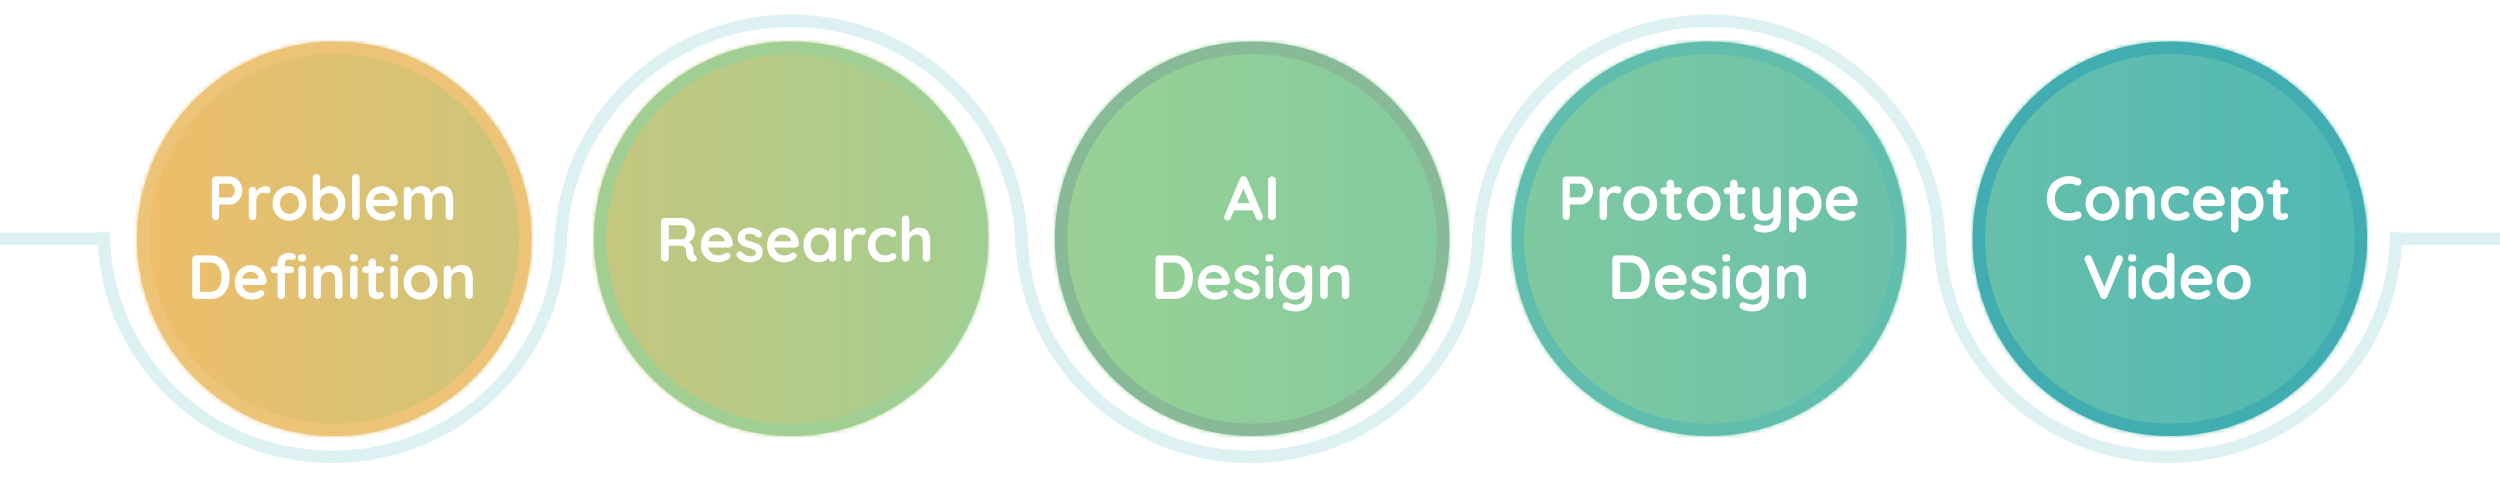 <svg width="602" height="115" viewBox="0 0 602 115" fill="none" xmlns="http://www.w3.org/2000/svg">
<mask id="mask0" mask-type="alpha" maskUnits="userSpaceOnUse" x="33" y="10" width="537" height="95">
<circle cx="80.5" cy="57.5" r="47.5" fill="white"/>
<circle cx="301.5" cy="57.5" r="47.5" fill="white"/>
<circle cx="190.5" cy="57.5" r="47.5" fill="white"/>
<circle cx="411.5" cy="57.5" r="47.5" fill="white"/>
<circle cx="522.5" cy="57.5" r="47.5" fill="white"/>
</mask>
<g mask="url(#mask0)">
<rect x="-8" y="-21" width="620" height="156" fill="url(#paint0_linear)"/>
</g>
<g filter="url(#filter0_d)">
<path d="M135 59C135 88.823 110.376 113 80 113C49.624 113 25 88.823 25 59" stroke="#DDF1F2" stroke-width="3"/>
</g>
<g filter="url(#filter1_d)">
<path d="M246 57C246 26.624 221.152 2 190.5 2C159.848 2 135 26.624 135 57" stroke="#DDF1F2" stroke-width="3"/>
</g>
<g filter="url(#filter2_d)">
<path d="M356 59C356 88.823 331.376 113 301 113C270.624 113 246 88.823 246 59" stroke="#DDF1F2" stroke-width="3"/>
</g>
<g filter="url(#filter3_d)">
<path d="M577 59C577 88.823 552.376 113 522 113C491.624 113 467 88.823 467 59" stroke="#DDF1F2" stroke-width="3"/>
</g>
<g filter="url(#filter4_d)">
<path d="M467 57C467 26.624 442.152 2 411.5 2C380.848 2 356 26.624 356 57" stroke="#DDF1F2" stroke-width="3"/>
</g>
<circle cx="80.5" cy="57.5" r="46" stroke="#ECC377" stroke-width="3"/>
<path d="M55.365 42.5C55.875 42.5 56.36 42.655 56.82 42.965C57.28 43.265 57.65 43.675 57.93 44.195C58.21 44.705 58.35 45.265 58.35 45.875C58.35 46.475 58.21 47.035 57.93 47.555C57.65 48.075 57.28 48.49 56.82 48.8C56.36 49.1 55.875 49.25 55.365 49.25H52.755V52.085C52.755 52.355 52.675 52.575 52.515 52.745C52.355 52.915 52.145 53 51.885 53C51.635 53 51.43 52.915 51.27 52.745C51.11 52.565 51.03 52.345 51.03 52.085V43.415C51.03 43.155 51.115 42.94 51.285 42.77C51.465 42.59 51.685 42.5 51.945 42.5H55.365ZM55.365 47.54C55.555 47.54 55.74 47.46 55.92 47.3C56.11 47.14 56.26 46.935 56.37 46.685C56.49 46.425 56.55 46.155 56.55 45.875C56.55 45.595 56.49 45.33 56.37 45.08C56.26 44.82 56.11 44.615 55.92 44.465C55.74 44.305 55.555 44.225 55.365 44.225H52.755V47.54H55.365ZM64.088 44.825C64.388 44.825 64.638 44.91 64.838 45.08C65.048 45.25 65.153 45.45 65.153 45.68C65.153 45.99 65.073 46.225 64.913 46.385C64.753 46.535 64.563 46.61 64.343 46.61C64.193 46.61 64.023 46.575 63.833 46.505C63.803 46.495 63.733 46.475 63.623 46.445C63.523 46.415 63.413 46.4 63.293 46.4C63.033 46.4 62.783 46.48 62.543 46.64C62.303 46.8 62.103 47.045 61.943 47.375C61.793 47.695 61.718 48.08 61.718 48.53V52.085C61.718 52.345 61.633 52.565 61.463 52.745C61.293 52.915 61.078 53 60.818 53C60.558 53 60.343 52.915 60.173 52.745C60.003 52.565 59.918 52.345 59.918 52.085V45.89C59.918 45.63 60.003 45.415 60.173 45.245C60.343 45.065 60.558 44.975 60.818 44.975C61.078 44.975 61.293 45.065 61.463 45.245C61.633 45.415 61.718 45.63 61.718 45.89V46.085C61.948 45.675 62.278 45.365 62.708 45.155C63.138 44.935 63.598 44.825 64.088 44.825ZM73.795 48.995C73.795 49.795 73.615 50.515 73.255 51.155C72.895 51.785 72.4 52.275 71.77 52.625C71.15 52.975 70.465 53.15 69.715 53.15C68.955 53.15 68.265 52.975 67.645 52.625C67.025 52.275 66.535 51.785 66.175 51.155C65.815 50.515 65.635 49.795 65.635 48.995C65.635 48.195 65.815 47.48 66.175 46.85C66.535 46.21 67.025 45.715 67.645 45.365C68.265 45.005 68.955 44.825 69.715 44.825C70.465 44.825 71.15 45.005 71.77 45.365C72.4 45.715 72.895 46.21 73.255 46.85C73.615 47.48 73.795 48.195 73.795 48.995ZM71.995 48.995C71.995 48.505 71.89 48.07 71.68 47.69C71.48 47.3 71.205 47 70.855 46.79C70.515 46.58 70.135 46.475 69.715 46.475C69.295 46.475 68.91 46.58 68.56 46.79C68.22 47 67.945 47.3 67.735 47.69C67.535 48.07 67.435 48.505 67.435 48.995C67.435 49.485 67.535 49.92 67.735 50.3C67.945 50.68 68.22 50.975 68.56 51.185C68.91 51.395 69.295 51.5 69.715 51.5C70.135 51.5 70.515 51.395 70.855 51.185C71.205 50.975 71.48 50.68 71.68 50.3C71.89 49.92 71.995 49.485 71.995 48.995ZM79.454 44.825C80.144 44.825 80.769 45.005 81.329 45.365C81.889 45.715 82.329 46.205 82.649 46.835C82.979 47.465 83.144 48.18 83.144 48.98C83.144 49.78 82.984 50.5 82.664 51.14C82.344 51.77 81.904 52.265 81.344 52.625C80.794 52.975 80.184 53.15 79.514 53.15C79.034 53.15 78.579 53.055 78.149 52.865C77.729 52.665 77.379 52.425 77.099 52.145V52.235C77.099 52.495 77.014 52.715 76.844 52.895C76.674 53.065 76.459 53.15 76.199 53.15C75.939 53.15 75.724 53.065 75.554 52.895C75.384 52.725 75.299 52.505 75.299 52.235V42.815C75.299 42.555 75.384 42.34 75.554 42.17C75.724 41.99 75.939 41.9 76.199 41.9C76.459 41.9 76.674 41.99 76.844 42.17C77.014 42.34 77.099 42.555 77.099 42.815V45.95C77.339 45.65 77.674 45.39 78.104 45.17C78.534 44.94 78.984 44.825 79.454 44.825ZM79.229 51.5C79.869 51.5 80.394 51.26 80.804 50.78C81.214 50.3 81.419 49.7 81.419 48.98C81.419 48.26 81.214 47.665 80.804 47.195C80.404 46.715 79.879 46.475 79.229 46.475C78.579 46.475 78.049 46.715 77.639 47.195C77.229 47.665 77.024 48.26 77.024 48.98C77.024 49.7 77.229 50.3 77.639 50.78C78.049 51.26 78.579 51.5 79.229 51.5ZM86.594 52.085C86.594 52.345 86.504 52.565 86.324 52.745C86.154 52.915 85.939 53 85.679 53C85.429 53 85.219 52.915 85.049 52.745C84.879 52.565 84.794 52.345 84.794 52.085V42.815C84.794 42.555 84.879 42.34 85.049 42.17C85.229 41.99 85.449 41.9 85.709 41.9C85.959 41.9 86.169 41.99 86.339 42.17C86.509 42.34 86.594 42.555 86.594 42.815V52.085ZM95.741 48.8C95.731 49.04 95.636 49.235 95.456 49.385C95.276 49.535 95.066 49.61 94.826 49.61H89.876C89.996 50.2 90.271 50.665 90.701 51.005C91.131 51.335 91.616 51.5 92.156 51.5C92.566 51.5 92.886 51.465 93.116 51.395C93.346 51.315 93.526 51.235 93.656 51.155C93.796 51.065 93.891 51.005 93.941 50.975C94.121 50.885 94.291 50.84 94.451 50.84C94.661 50.84 94.841 50.915 94.991 51.065C95.141 51.215 95.216 51.39 95.216 51.59C95.216 51.86 95.076 52.105 94.796 52.325C94.516 52.555 94.141 52.75 93.671 52.91C93.201 53.07 92.726 53.15 92.246 53.15C91.406 53.15 90.671 52.975 90.041 52.625C89.421 52.275 88.941 51.795 88.601 51.185C88.261 50.565 88.091 49.87 88.091 49.1C88.091 48.24 88.271 47.485 88.631 46.835C88.991 46.185 89.466 45.69 90.056 45.35C90.646 45 91.276 44.825 91.946 44.825C92.606 44.825 93.226 45.005 93.806 45.365C94.396 45.725 94.866 46.21 95.216 46.82C95.566 47.43 95.741 48.09 95.741 48.8ZM91.946 46.475C90.786 46.475 90.101 47.02 89.891 48.11H93.821V48.005C93.781 47.585 93.576 47.225 93.206 46.925C92.836 46.625 92.416 46.475 91.946 46.475ZM106.497 44.825C107.487 44.825 108.172 45.13 108.552 45.74C108.932 46.34 109.122 47.175 109.122 48.245V52.085C109.122 52.345 109.037 52.565 108.867 52.745C108.697 52.915 108.482 53 108.222 53C107.962 53 107.747 52.915 107.577 52.745C107.407 52.565 107.322 52.345 107.322 52.085V48.245C107.322 47.695 107.212 47.265 106.992 46.955C106.782 46.635 106.407 46.475 105.867 46.475C105.307 46.475 104.867 46.645 104.547 46.985C104.237 47.315 104.082 47.735 104.082 48.245V52.085C104.082 52.345 103.997 52.565 103.827 52.745C103.657 52.915 103.442 53 103.182 53C102.922 53 102.707 52.915 102.537 52.745C102.367 52.565 102.282 52.345 102.282 52.085V48.245C102.282 47.695 102.172 47.265 101.952 46.955C101.742 46.635 101.367 46.475 100.827 46.475C100.267 46.475 99.827 46.645 99.507 46.985C99.197 47.315 99.042 47.735 99.042 48.245V52.085C99.042 52.345 98.957 52.565 98.787 52.745C98.617 52.915 98.402 53 98.142 53C97.882 53 97.667 52.915 97.497 52.745C97.327 52.565 97.242 52.345 97.242 52.085V45.89C97.242 45.63 97.327 45.415 97.497 45.245C97.667 45.065 97.882 44.975 98.142 44.975C98.402 44.975 98.617 45.065 98.787 45.245C98.957 45.415 99.042 45.63 99.042 45.89V46.13C99.312 45.77 99.652 45.465 100.062 45.215C100.482 44.955 100.947 44.825 101.457 44.825C102.717 44.825 103.522 45.375 103.872 46.475C104.102 46.055 104.447 45.675 104.907 45.335C105.377 44.995 105.907 44.825 106.497 44.825ZM50.798 61.5C51.738 61.5 52.543 61.735 53.213 62.205C53.893 62.665 54.408 63.295 54.758 64.095C55.118 64.885 55.298 65.77 55.298 66.75C55.298 67.73 55.118 68.62 54.758 69.42C54.408 70.21 53.893 70.84 53.213 71.31C52.543 71.77 51.738 72 50.798 72H47.213C46.953 72 46.733 71.915 46.553 71.745C46.383 71.565 46.298 71.345 46.298 71.085V62.415C46.298 62.155 46.383 61.94 46.553 61.77C46.733 61.59 46.953 61.5 47.213 61.5H50.798ZM50.648 70.275C51.548 70.275 52.223 69.945 52.673 69.285C53.123 68.615 53.348 67.77 53.348 66.75C53.348 65.73 53.118 64.89 52.658 64.23C52.208 63.56 51.538 63.225 50.648 63.225H48.173V70.275H50.648ZM64.188 67.8C64.178 68.04 64.083 68.235 63.903 68.385C63.723 68.535 63.513 68.61 63.273 68.61H58.323C58.443 69.2 58.718 69.665 59.148 70.005C59.578 70.335 60.063 70.5 60.603 70.5C61.013 70.5 61.333 70.465 61.563 70.395C61.793 70.315 61.973 70.235 62.103 70.155C62.243 70.065 62.338 70.005 62.388 69.975C62.568 69.885 62.738 69.84 62.898 69.84C63.108 69.84 63.288 69.915 63.438 70.065C63.588 70.215 63.663 70.39 63.663 70.59C63.663 70.86 63.523 71.105 63.243 71.325C62.963 71.555 62.588 71.75 62.118 71.91C61.648 72.07 61.173 72.15 60.693 72.15C59.853 72.15 59.118 71.975 58.488 71.625C57.868 71.275 57.388 70.795 57.048 70.185C56.708 69.565 56.538 68.87 56.538 68.1C56.538 67.24 56.718 66.485 57.078 65.835C57.438 65.185 57.913 64.69 58.503 64.35C59.093 64 59.723 63.825 60.393 63.825C61.053 63.825 61.673 64.005 62.253 64.365C62.843 64.725 63.313 65.21 63.663 65.82C64.013 66.43 64.188 67.09 64.188 67.8ZM60.393 65.475C59.233 65.475 58.548 66.02 58.338 67.11H62.268V67.005C62.228 66.585 62.023 66.225 61.653 65.925C61.283 65.625 60.863 65.475 60.393 65.475ZM69.544 62.49C69.204 62.49 68.964 62.59 68.824 62.79C68.684 62.98 68.614 63.19 68.614 63.42V64.125H69.979C70.219 64.125 70.419 64.205 70.579 64.365C70.739 64.515 70.819 64.71 70.819 64.95C70.819 65.19 70.739 65.39 70.579 65.55C70.419 65.7 70.219 65.775 69.979 65.775H68.614V71.085C68.614 71.345 68.529 71.565 68.359 71.745C68.189 71.915 67.974 72 67.714 72C67.454 72 67.239 71.915 67.069 71.745C66.899 71.565 66.814 71.345 66.814 71.085V65.775H66.004C65.764 65.775 65.564 65.7 65.404 65.55C65.244 65.39 65.164 65.19 65.164 64.95C65.164 64.71 65.244 64.515 65.404 64.365C65.564 64.205 65.764 64.125 66.004 64.125H66.814V63.435C66.814 62.685 67.069 62.075 67.579 61.605C68.099 61.135 68.844 60.9 69.814 60.9C70.184 60.9 70.504 60.975 70.774 61.125C71.054 61.275 71.194 61.505 71.194 61.815C71.194 62.055 71.124 62.25 70.984 62.4C70.844 62.55 70.674 62.625 70.474 62.625C70.424 62.625 70.369 62.62 70.309 62.61C70.259 62.6 70.204 62.59 70.144 62.58C69.904 62.52 69.704 62.49 69.544 62.49ZM73.639 71.085C73.639 71.345 73.554 71.565 73.384 71.745C73.214 71.915 72.999 72 72.739 72C72.479 72 72.264 71.915 72.094 71.745C71.924 71.565 71.839 71.345 71.839 71.085V64.89C71.839 64.63 71.924 64.415 72.094 64.245C72.264 64.065 72.479 63.975 72.739 63.975C72.999 63.975 73.214 64.065 73.384 64.245C73.554 64.415 73.639 64.63 73.639 64.89V71.085ZM72.724 63C72.384 63 72.144 62.945 72.004 62.835C71.864 62.725 71.794 62.53 71.794 62.25V61.965C71.794 61.685 71.869 61.49 72.019 61.38C72.169 61.27 72.409 61.215 72.739 61.215C73.089 61.215 73.334 61.27 73.474 61.38C73.614 61.49 73.684 61.685 73.684 61.965V62.25C73.684 62.54 73.609 62.74 73.459 62.85C73.319 62.95 73.074 63 72.724 63ZM79.779 63.825C80.799 63.825 81.504 64.13 81.894 64.74C82.284 65.34 82.479 66.175 82.479 67.245V71.085C82.479 71.345 82.394 71.565 82.224 71.745C82.054 71.915 81.839 72 81.579 72C81.319 72 81.104 71.915 80.934 71.745C80.764 71.565 80.679 71.345 80.679 71.085V67.245C80.679 66.695 80.564 66.265 80.334 65.955C80.104 65.635 79.709 65.475 79.149 65.475C78.569 65.475 78.114 65.645 77.784 65.985C77.454 66.315 77.289 66.735 77.289 67.245V71.085C77.289 71.345 77.204 71.565 77.034 71.745C76.864 71.915 76.649 72 76.389 72C76.129 72 75.914 71.915 75.744 71.745C75.574 71.565 75.489 71.345 75.489 71.085V64.89C75.489 64.63 75.574 64.415 75.744 64.245C75.914 64.065 76.129 63.975 76.389 63.975C76.649 63.975 76.864 64.065 77.034 64.245C77.204 64.415 77.289 64.63 77.289 64.89V65.145C77.559 64.785 77.909 64.475 78.339 64.215C78.779 63.955 79.259 63.825 79.779 63.825ZM86.12 71.085C86.12 71.345 86.035 71.565 85.865 71.745C85.695 71.915 85.48 72 85.22 72C84.96 72 84.745 71.915 84.575 71.745C84.405 71.565 84.32 71.345 84.32 71.085V64.89C84.32 64.63 84.405 64.415 84.575 64.245C84.745 64.065 84.96 63.975 85.22 63.975C85.48 63.975 85.695 64.065 85.865 64.245C86.035 64.415 86.12 64.63 86.12 64.89V71.085ZM85.205 63C84.865 63 84.625 62.945 84.485 62.835C84.345 62.725 84.275 62.53 84.275 62.25V61.965C84.275 61.685 84.35 61.49 84.5 61.38C84.65 61.27 84.89 61.215 85.22 61.215C85.57 61.215 85.815 61.27 85.955 61.38C86.095 61.49 86.165 61.685 86.165 61.965V62.25C86.165 62.54 86.09 62.74 85.94 62.85C85.8 62.95 85.555 63 85.205 63ZM91.84 70.305C91.98 70.305 92.105 70.375 92.215 70.515C92.335 70.645 92.395 70.82 92.395 71.04C92.395 71.31 92.245 71.54 91.945 71.73C91.655 71.91 91.325 72 90.955 72C90.335 72 89.81 71.87 89.38 71.61C88.96 71.34 88.75 70.775 88.75 69.915V65.775H88.06C87.82 65.775 87.62 65.695 87.46 65.535C87.3 65.375 87.22 65.175 87.22 64.935C87.22 64.705 87.3 64.515 87.46 64.365C87.62 64.205 87.82 64.125 88.06 64.125H88.75V63.165C88.75 62.905 88.835 62.69 89.005 62.52C89.185 62.34 89.405 62.25 89.665 62.25C89.915 62.25 90.125 62.34 90.295 62.52C90.465 62.69 90.55 62.905 90.55 63.165V64.125H91.615C91.855 64.125 92.055 64.205 92.215 64.365C92.375 64.525 92.455 64.725 92.455 64.965C92.455 65.195 92.375 65.39 92.215 65.55C92.055 65.7 91.855 65.775 91.615 65.775H90.55V69.84C90.55 70.05 90.605 70.205 90.715 70.305C90.825 70.395 90.975 70.44 91.165 70.44C91.245 70.44 91.355 70.42 91.495 70.38C91.615 70.33 91.73 70.305 91.84 70.305ZM95.802 71.085C95.802 71.345 95.717 71.565 95.547 71.745C95.377 71.915 95.162 72 94.902 72C94.642 72 94.427 71.915 94.257 71.745C94.087 71.565 94.002 71.345 94.002 71.085V64.89C94.002 64.63 94.087 64.415 94.257 64.245C94.427 64.065 94.642 63.975 94.902 63.975C95.162 63.975 95.377 64.065 95.547 64.245C95.717 64.415 95.802 64.63 95.802 64.89V71.085ZM94.887 63C94.547 63 94.307 62.945 94.167 62.835C94.027 62.725 93.957 62.53 93.957 62.25V61.965C93.957 61.685 94.032 61.49 94.182 61.38C94.332 61.27 94.572 61.215 94.902 61.215C95.252 61.215 95.497 61.27 95.637 61.38C95.777 61.49 95.847 61.685 95.847 61.965V62.25C95.847 62.54 95.772 62.74 95.622 62.85C95.482 62.95 95.237 63 94.887 63ZM105.362 67.995C105.362 68.795 105.182 69.515 104.822 70.155C104.462 70.785 103.967 71.275 103.337 71.625C102.717 71.975 102.032 72.15 101.282 72.15C100.522 72.15 99.832 71.975 99.212 71.625C98.592 71.275 98.102 70.785 97.742 70.155C97.382 69.515 97.202 68.795 97.202 67.995C97.202 67.195 97.382 66.48 97.742 65.85C98.102 65.21 98.592 64.715 99.212 64.365C99.832 64.005 100.522 63.825 101.282 63.825C102.032 63.825 102.717 64.005 103.337 64.365C103.967 64.715 104.462 65.21 104.822 65.85C105.182 66.48 105.362 67.195 105.362 67.995ZM103.562 67.995C103.562 67.505 103.457 67.07 103.247 66.69C103.047 66.3 102.772 66 102.422 65.79C102.082 65.58 101.702 65.475 101.282 65.475C100.862 65.475 100.477 65.58 100.127 65.79C99.787 66 99.512 66.3 99.302 66.69C99.102 67.07 99.002 67.505 99.002 67.995C99.002 68.485 99.102 68.92 99.302 69.3C99.512 69.68 99.787 69.975 100.127 70.185C100.477 70.395 100.862 70.5 101.282 70.5C101.702 70.5 102.082 70.395 102.422 70.185C102.772 69.975 103.047 69.68 103.247 69.3C103.457 68.92 103.562 68.485 103.562 67.995ZM111.156 63.825C112.176 63.825 112.881 64.13 113.271 64.74C113.661 65.34 113.856 66.175 113.856 67.245V71.085C113.856 71.345 113.771 71.565 113.601 71.745C113.431 71.915 113.216 72 112.956 72C112.696 72 112.481 71.915 112.311 71.745C112.141 71.565 112.056 71.345 112.056 71.085V67.245C112.056 66.695 111.941 66.265 111.711 65.955C111.481 65.635 111.086 65.475 110.526 65.475C109.946 65.475 109.491 65.645 109.161 65.985C108.831 66.315 108.666 66.735 108.666 67.245V71.085C108.666 71.345 108.581 71.565 108.411 71.745C108.241 71.915 108.026 72 107.766 72C107.506 72 107.291 71.915 107.121 71.745C106.951 71.565 106.866 71.345 106.866 71.085V64.89C106.866 64.63 106.951 64.415 107.121 64.245C107.291 64.065 107.506 63.975 107.766 63.975C108.026 63.975 108.241 64.065 108.411 64.245C108.581 64.415 108.666 64.63 108.666 64.89V65.145C108.936 64.785 109.286 64.475 109.716 64.215C110.156 63.955 110.636 63.825 111.156 63.825Z" fill="white"/>
<circle cx="301.5" cy="57.5" r="46" stroke="#89BA97" stroke-width="3"/>
<path d="M304.005 51.83C304.055 51.96 304.08 52.08 304.08 52.19C304.08 52.45 303.995 52.665 303.825 52.835C303.655 52.995 303.46 53.075 303.24 53.075C303.06 53.075 302.895 53.02 302.745 52.91C302.605 52.8 302.495 52.65 302.415 52.46L301.635 50.645H297.165L296.385 52.475C296.315 52.665 296.205 52.815 296.055 52.925C295.915 53.025 295.76 53.075 295.59 53.075C295.33 53.075 295.13 53.005 294.99 52.865C294.86 52.725 294.795 52.535 294.795 52.295C294.795 52.205 294.81 52.11 294.84 52.01L298.575 43.04C298.655 42.84 298.775 42.685 298.935 42.575C299.095 42.465 299.275 42.42 299.475 42.44C299.655 42.44 299.82 42.495 299.97 42.605C300.13 42.705 300.245 42.85 300.315 43.04L304.005 51.83ZM300.9 48.92L299.385 45.41L297.9 48.92H300.9ZM307.225 52.085C307.225 52.345 307.13 52.565 306.94 52.745C306.75 52.915 306.53 53 306.28 53C306.01 53 305.785 52.915 305.605 52.745C305.435 52.565 305.35 52.345 305.35 52.085V43.415C305.35 43.155 305.44 42.94 305.62 42.77C305.8 42.59 306.03 42.5 306.31 42.5C306.56 42.5 306.775 42.59 306.955 42.77C307.135 42.94 307.225 43.155 307.225 43.415V52.085ZM282.75 61.5C283.69 61.5 284.495 61.735 285.165 62.205C285.845 62.665 286.36 63.295 286.71 64.095C287.07 64.885 287.25 65.77 287.25 66.75C287.25 67.73 287.07 68.62 286.71 69.42C286.36 70.21 285.845 70.84 285.165 71.31C284.495 71.77 283.69 72 282.75 72H279.165C278.905 72 278.685 71.915 278.505 71.745C278.335 71.565 278.25 71.345 278.25 71.085V62.415C278.25 62.155 278.335 61.94 278.505 61.77C278.685 61.59 278.905 61.5 279.165 61.5H282.75ZM282.6 70.275C283.5 70.275 284.175 69.945 284.625 69.285C285.075 68.615 285.3 67.77 285.3 66.75C285.3 65.73 285.07 64.89 284.61 64.23C284.16 63.56 283.49 63.225 282.6 63.225H280.125V70.275H282.6ZM296.14 67.8C296.13 68.04 296.035 68.235 295.855 68.385C295.675 68.535 295.465 68.61 295.225 68.61H290.275C290.395 69.2 290.67 69.665 291.1 70.005C291.53 70.335 292.015 70.5 292.555 70.5C292.965 70.5 293.285 70.465 293.515 70.395C293.745 70.315 293.925 70.235 294.055 70.155C294.195 70.065 294.29 70.005 294.34 69.975C294.52 69.885 294.69 69.84 294.85 69.84C295.06 69.84 295.24 69.915 295.39 70.065C295.54 70.215 295.615 70.39 295.615 70.59C295.615 70.86 295.475 71.105 295.195 71.325C294.915 71.555 294.54 71.75 294.07 71.91C293.6 72.07 293.125 72.15 292.645 72.15C291.805 72.15 291.07 71.975 290.44 71.625C289.82 71.275 289.34 70.795 289 70.185C288.66 69.565 288.49 68.87 288.49 68.1C288.49 67.24 288.67 66.485 289.03 65.835C289.39 65.185 289.865 64.69 290.455 64.35C291.045 64 291.675 63.825 292.345 63.825C293.005 63.825 293.625 64.005 294.205 64.365C294.795 64.725 295.265 65.21 295.615 65.82C295.965 66.43 296.14 67.09 296.14 67.8ZM292.345 65.475C291.185 65.475 290.5 66.02 290.29 67.11H294.22V67.005C294.18 66.585 293.975 66.225 293.605 65.925C293.235 65.625 292.815 65.475 292.345 65.475ZM297.176 70.755C297.086 70.635 297.041 70.485 297.041 70.305C297.041 70.045 297.171 69.825 297.431 69.645C297.571 69.555 297.716 69.51 297.866 69.51C298.076 69.51 298.276 69.605 298.466 69.795C298.766 70.105 299.076 70.335 299.396 70.485C299.726 70.635 300.121 70.71 300.581 70.71C301.361 70.68 301.751 70.385 301.751 69.825C301.751 69.535 301.616 69.315 301.346 69.165C301.086 69.015 300.676 68.865 300.116 68.715C299.536 68.555 299.061 68.395 298.691 68.235C298.331 68.075 298.016 67.835 297.746 67.515C297.486 67.185 297.356 66.745 297.356 66.195C297.356 65.715 297.491 65.3 297.761 64.95C298.041 64.59 298.401 64.315 298.841 64.125C299.291 63.925 299.766 63.825 300.266 63.825C300.776 63.825 301.286 63.92 301.796 64.11C302.306 64.3 302.706 64.58 302.996 64.95C303.126 65.11 303.191 65.29 303.191 65.49C303.191 65.72 303.096 65.91 302.906 66.06C302.766 66.17 302.606 66.225 302.426 66.225C302.206 66.225 302.026 66.155 301.886 66.015C301.706 65.795 301.471 65.62 301.181 65.49C300.901 65.36 300.581 65.295 300.221 65.295C299.461 65.295 299.081 65.57 299.081 66.12C299.081 66.34 299.151 66.52 299.291 66.66C299.431 66.79 299.606 66.895 299.816 66.975C300.036 67.045 300.341 67.135 300.731 67.245C301.271 67.395 301.721 67.55 302.081 67.71C302.441 67.87 302.746 68.115 302.996 68.445C303.246 68.775 303.371 69.21 303.371 69.75C303.371 70.24 303.226 70.67 302.936 71.04C302.646 71.4 302.271 71.675 301.811 71.865C301.361 72.055 300.896 72.15 300.416 72.15C299.756 72.15 299.141 72.04 298.571 71.82C298.001 71.6 297.536 71.245 297.176 70.755ZM306.572 71.085C306.572 71.345 306.487 71.565 306.317 71.745C306.147 71.915 305.932 72 305.672 72C305.412 72 305.197 71.915 305.027 71.745C304.857 71.565 304.772 71.345 304.772 71.085V64.89C304.772 64.63 304.857 64.415 305.027 64.245C305.197 64.065 305.412 63.975 305.672 63.975C305.932 63.975 306.147 64.065 306.317 64.245C306.487 64.415 306.572 64.63 306.572 64.89V71.085ZM305.657 63C305.317 63 305.077 62.945 304.937 62.835C304.797 62.725 304.727 62.53 304.727 62.25V61.965C304.727 61.685 304.802 61.49 304.952 61.38C305.102 61.27 305.342 61.215 305.672 61.215C306.022 61.215 306.267 61.27 306.407 61.38C306.547 61.49 306.617 61.685 306.617 61.965V62.25C306.617 62.54 306.542 62.74 306.392 62.85C306.252 62.95 306.007 63 305.657 63ZM315.067 63.825C315.327 63.825 315.542 63.91 315.712 64.08C315.882 64.25 315.967 64.47 315.967 64.74V71.415C315.967 72.635 315.587 73.535 314.827 74.115C314.077 74.705 313.122 75 311.962 75C311.662 75 311.247 74.95 310.717 74.85C310.197 74.75 309.827 74.65 309.607 74.55C309.117 74.34 308.872 74.05 308.872 73.68C308.872 73.61 308.887 73.53 308.917 73.44C308.977 73.22 309.077 73.05 309.217 72.93C309.367 72.82 309.527 72.765 309.697 72.765C309.797 72.765 309.892 72.78 309.982 72.81C310.022 72.82 310.267 72.91 310.717 73.08C311.177 73.26 311.592 73.35 311.962 73.35C312.702 73.35 313.252 73.2 313.612 72.9C313.982 72.61 314.167 72.195 314.167 71.655V70.935C313.947 71.245 313.612 71.525 313.162 71.775C312.722 72.025 312.247 72.15 311.737 72.15C311.037 72.15 310.397 71.975 309.817 71.625C309.247 71.265 308.797 70.77 308.467 70.14C308.137 69.51 307.972 68.795 307.972 67.995C307.972 67.195 308.132 66.48 308.452 65.85C308.782 65.21 309.227 64.715 309.787 64.365C310.357 64.005 310.987 63.825 311.677 63.825C312.187 63.825 312.662 63.93 313.102 64.14C313.542 64.35 313.897 64.605 314.167 64.905V64.74C314.167 64.48 314.252 64.265 314.422 64.095C314.592 63.915 314.807 63.825 315.067 63.825ZM311.962 70.5C312.632 70.5 313.177 70.265 313.597 69.795C314.027 69.315 314.242 68.715 314.242 67.995C314.242 67.275 314.027 66.675 313.597 66.195C313.177 65.715 312.632 65.475 311.962 65.475C311.292 65.475 310.747 65.715 310.327 66.195C309.907 66.675 309.697 67.275 309.697 67.995C309.697 68.715 309.907 69.315 310.327 69.795C310.747 70.265 311.292 70.5 311.962 70.5ZM322.204 63.825C323.224 63.825 323.929 64.13 324.319 64.74C324.709 65.34 324.904 66.175 324.904 67.245V71.085C324.904 71.345 324.819 71.565 324.649 71.745C324.479 71.915 324.264 72 324.004 72C323.744 72 323.529 71.915 323.359 71.745C323.189 71.565 323.104 71.345 323.104 71.085V67.245C323.104 66.695 322.989 66.265 322.759 65.955C322.529 65.635 322.134 65.475 321.574 65.475C320.994 65.475 320.539 65.645 320.209 65.985C319.879 66.315 319.714 66.735 319.714 67.245V71.085C319.714 71.345 319.629 71.565 319.459 71.745C319.289 71.915 319.074 72 318.814 72C318.554 72 318.339 71.915 318.169 71.745C317.999 71.565 317.914 71.345 317.914 71.085V64.89C317.914 64.63 317.999 64.415 318.169 64.245C318.339 64.065 318.554 63.975 318.814 63.975C319.074 63.975 319.289 64.065 319.459 64.245C319.629 64.415 319.714 64.63 319.714 64.89V65.145C319.984 64.785 320.334 64.475 320.764 64.215C321.204 63.955 321.684 63.825 322.204 63.825Z" fill="white"/>
<circle cx="190.5" cy="57.5" r="46" stroke="#A1CF93" stroke-width="3"/>
<path d="M167.388 61.53C167.518 61.61 167.618 61.715 167.688 61.845C167.768 61.975 167.808 62.11 167.808 62.25C167.808 62.43 167.748 62.595 167.628 62.745C167.478 62.925 167.248 63.015 166.938 63.015C166.698 63.015 166.478 62.96 166.278 62.85C165.558 62.44 165.198 61.605 165.198 60.345C165.198 59.985 165.078 59.7 164.838 59.49C164.608 59.28 164.273 59.175 163.833 59.175H161.028V62.085C161.028 62.355 160.953 62.575 160.803 62.745C160.663 62.915 160.473 63 160.233 63C159.943 63 159.688 62.915 159.468 62.745C159.258 62.565 159.153 62.345 159.153 62.085V53.415C159.153 53.155 159.238 52.94 159.408 52.77C159.588 52.59 159.808 52.5 160.068 52.5H164.388C164.908 52.5 165.398 52.64 165.858 52.92C166.318 53.2 166.683 53.585 166.953 54.075C167.233 54.565 167.373 55.115 167.373 55.725C167.373 56.225 167.238 56.715 166.968 57.195C166.698 57.665 166.348 58.04 165.918 58.32C166.548 58.76 166.893 59.35 166.953 60.09C166.983 60.25 166.998 60.405 166.998 60.555C167.038 60.865 167.078 61.09 167.118 61.23C167.158 61.36 167.248 61.46 167.388 61.53ZM164.313 57.63C164.493 57.63 164.668 57.545 164.838 57.375C165.008 57.205 165.148 56.98 165.258 56.7C165.368 56.41 165.423 56.1 165.423 55.77C165.423 55.49 165.368 55.235 165.258 55.005C165.148 54.765 165.008 54.575 164.838 54.435C164.668 54.295 164.493 54.225 164.313 54.225H161.028V57.63H164.313ZM176.428 58.8C176.418 59.04 176.323 59.235 176.143 59.385C175.963 59.535 175.753 59.61 175.513 59.61H170.563C170.683 60.2 170.958 60.665 171.388 61.005C171.818 61.335 172.303 61.5 172.843 61.5C173.253 61.5 173.573 61.465 173.803 61.395C174.033 61.315 174.213 61.235 174.343 61.155C174.483 61.065 174.578 61.005 174.628 60.975C174.808 60.885 174.978 60.84 175.138 60.84C175.348 60.84 175.528 60.915 175.678 61.065C175.828 61.215 175.903 61.39 175.903 61.59C175.903 61.86 175.763 62.105 175.483 62.325C175.203 62.555 174.828 62.75 174.358 62.91C173.888 63.07 173.413 63.15 172.933 63.15C172.093 63.15 171.358 62.975 170.728 62.625C170.108 62.275 169.628 61.795 169.288 61.185C168.948 60.565 168.778 59.87 168.778 59.1C168.778 58.24 168.958 57.485 169.318 56.835C169.678 56.185 170.153 55.69 170.743 55.35C171.333 55 171.963 54.825 172.633 54.825C173.293 54.825 173.913 55.005 174.493 55.365C175.083 55.725 175.553 56.21 175.903 56.82C176.253 57.43 176.428 58.09 176.428 58.8ZM172.633 56.475C171.473 56.475 170.788 57.02 170.578 58.11H174.508V58.005C174.468 57.585 174.263 57.225 173.893 56.925C173.523 56.625 173.103 56.475 172.633 56.475ZM177.464 61.755C177.374 61.635 177.329 61.485 177.329 61.305C177.329 61.045 177.459 60.825 177.719 60.645C177.859 60.555 178.004 60.51 178.154 60.51C178.364 60.51 178.564 60.605 178.754 60.795C179.054 61.105 179.364 61.335 179.684 61.485C180.014 61.635 180.409 61.71 180.869 61.71C181.649 61.68 182.039 61.385 182.039 60.825C182.039 60.535 181.904 60.315 181.634 60.165C181.374 60.015 180.964 59.865 180.404 59.715C179.824 59.555 179.349 59.395 178.979 59.235C178.619 59.075 178.304 58.835 178.034 58.515C177.774 58.185 177.644 57.745 177.644 57.195C177.644 56.715 177.779 56.3 178.049 55.95C178.329 55.59 178.689 55.315 179.129 55.125C179.579 54.925 180.054 54.825 180.554 54.825C181.064 54.825 181.574 54.92 182.084 55.11C182.594 55.3 182.994 55.58 183.284 55.95C183.414 56.11 183.479 56.29 183.479 56.49C183.479 56.72 183.384 56.91 183.194 57.06C183.054 57.17 182.894 57.225 182.714 57.225C182.494 57.225 182.314 57.155 182.174 57.015C181.994 56.795 181.759 56.62 181.469 56.49C181.189 56.36 180.869 56.295 180.509 56.295C179.749 56.295 179.369 56.57 179.369 57.12C179.369 57.34 179.439 57.52 179.579 57.66C179.719 57.79 179.894 57.895 180.104 57.975C180.324 58.045 180.629 58.135 181.019 58.245C181.559 58.395 182.009 58.55 182.369 58.71C182.729 58.87 183.034 59.115 183.284 59.445C183.534 59.775 183.659 60.21 183.659 60.75C183.659 61.24 183.514 61.67 183.224 62.04C182.934 62.4 182.559 62.675 182.099 62.865C181.649 63.055 181.184 63.15 180.704 63.15C180.044 63.15 179.429 63.04 178.859 62.82C178.289 62.6 177.824 62.245 177.464 61.755ZM192.365 58.8C192.355 59.04 192.26 59.235 192.08 59.385C191.9 59.535 191.69 59.61 191.45 59.61H186.5C186.62 60.2 186.895 60.665 187.325 61.005C187.755 61.335 188.24 61.5 188.78 61.5C189.19 61.5 189.51 61.465 189.74 61.395C189.97 61.315 190.15 61.235 190.28 61.155C190.42 61.065 190.515 61.005 190.565 60.975C190.745 60.885 190.915 60.84 191.075 60.84C191.285 60.84 191.465 60.915 191.615 61.065C191.765 61.215 191.84 61.39 191.84 61.59C191.84 61.86 191.7 62.105 191.42 62.325C191.14 62.555 190.765 62.75 190.295 62.91C189.825 63.07 189.35 63.15 188.87 63.15C188.03 63.15 187.295 62.975 186.665 62.625C186.045 62.275 185.565 61.795 185.225 61.185C184.885 60.565 184.715 59.87 184.715 59.1C184.715 58.24 184.895 57.485 185.255 56.835C185.615 56.185 186.09 55.69 186.68 55.35C187.27 55 187.9 54.825 188.57 54.825C189.23 54.825 189.85 55.005 190.43 55.365C191.02 55.725 191.49 56.21 191.84 56.82C192.19 57.43 192.365 58.09 192.365 58.8ZM188.57 56.475C187.41 56.475 186.725 57.02 186.515 58.11H190.445V58.005C190.405 57.585 190.2 57.225 189.83 56.925C189.46 56.625 189.04 56.475 188.57 56.475ZM200.42 54.825C200.68 54.825 200.895 54.91 201.065 55.08C201.235 55.25 201.32 55.47 201.32 55.74V62.085C201.32 62.345 201.235 62.565 201.065 62.745C200.895 62.915 200.68 63 200.42 63C200.16 63 199.945 62.915 199.775 62.745C199.615 62.575 199.53 62.36 199.52 62.1C199.27 62.39 198.93 62.64 198.5 62.85C198.08 63.05 197.635 63.15 197.165 63.15C196.475 63.15 195.85 62.975 195.29 62.625C194.73 62.265 194.285 61.77 193.955 61.14C193.635 60.51 193.475 59.795 193.475 58.995C193.475 58.195 193.635 57.48 193.955 56.85C194.275 56.21 194.71 55.715 195.26 55.365C195.82 55.005 196.435 54.825 197.105 54.825C197.585 54.825 198.035 54.915 198.455 55.095C198.875 55.265 199.23 55.485 199.52 55.755V55.74C199.52 55.48 199.605 55.265 199.775 55.095C199.945 54.915 200.16 54.825 200.42 54.825ZM197.39 61.5C198.04 61.5 198.57 61.265 198.98 60.795C199.39 60.315 199.595 59.715 199.595 58.995C199.595 58.275 199.39 57.675 198.98 57.195C198.57 56.715 198.04 56.475 197.39 56.475C196.75 56.475 196.225 56.715 195.815 57.195C195.405 57.675 195.2 58.275 195.2 58.995C195.2 59.715 195.4 60.315 195.8 60.795C196.21 61.265 196.74 61.5 197.39 61.5ZM207.441 54.825C207.741 54.825 207.991 54.91 208.191 55.08C208.401 55.25 208.506 55.45 208.506 55.68C208.506 55.99 208.426 56.225 208.266 56.385C208.106 56.535 207.916 56.61 207.696 56.61C207.546 56.61 207.376 56.575 207.186 56.505C207.156 56.495 207.086 56.475 206.976 56.445C206.876 56.415 206.766 56.4 206.646 56.4C206.386 56.4 206.136 56.48 205.896 56.64C205.656 56.8 205.456 57.045 205.296 57.375C205.146 57.695 205.071 58.08 205.071 58.53V62.085C205.071 62.345 204.986 62.565 204.816 62.745C204.646 62.915 204.431 63 204.171 63C203.911 63 203.696 62.915 203.526 62.745C203.356 62.565 203.271 62.345 203.271 62.085V55.89C203.271 55.63 203.356 55.415 203.526 55.245C203.696 55.065 203.911 54.975 204.171 54.975C204.431 54.975 204.646 55.065 204.816 55.245C204.986 55.415 205.071 55.63 205.071 55.89V56.085C205.301 55.675 205.631 55.365 206.061 55.155C206.491 54.935 206.951 54.825 207.441 54.825ZM212.933 54.825C213.783 54.825 214.468 54.96 214.988 55.23C215.508 55.49 215.768 55.84 215.768 56.28C215.768 56.5 215.703 56.695 215.573 56.865C215.443 57.025 215.273 57.105 215.063 57.105C214.903 57.105 214.773 57.085 214.673 57.045C214.573 56.995 214.473 56.935 214.373 56.865C214.283 56.785 214.193 56.72 214.103 56.67C214.003 56.62 213.853 56.575 213.653 56.535C213.463 56.495 213.308 56.475 213.188 56.475C212.438 56.475 211.848 56.71 211.418 57.18C210.998 57.64 210.788 58.245 210.788 58.995C210.788 59.715 211.003 60.315 211.433 60.795C211.863 61.265 212.413 61.5 213.083 61.5C213.573 61.5 213.938 61.44 214.178 61.32C214.238 61.29 214.318 61.24 214.418 61.17C214.528 61.09 214.628 61.03 214.718 60.99C214.808 60.95 214.918 60.93 215.048 60.93C215.298 60.93 215.493 61.01 215.633 61.17C215.783 61.33 215.858 61.535 215.858 61.785C215.858 62.025 215.718 62.25 215.438 62.46C215.158 62.67 214.788 62.84 214.328 62.97C213.868 63.09 213.378 63.15 212.858 63.15C212.088 63.15 211.408 62.97 210.818 62.61C210.238 62.25 209.788 61.755 209.468 61.125C209.148 60.485 208.988 59.775 208.988 58.995C208.988 58.185 209.153 57.465 209.483 56.835C209.823 56.205 210.293 55.715 210.893 55.365C211.493 55.005 212.173 54.825 212.933 54.825ZM221.373 54.825C222.363 54.825 223.048 55.13 223.428 55.74C223.808 56.34 223.998 57.175 223.998 58.245V62.085C223.998 62.345 223.913 62.565 223.743 62.745C223.573 62.915 223.358 63 223.098 63C222.838 63 222.623 62.915 222.453 62.745C222.283 62.565 222.198 62.345 222.198 62.085V58.245C222.198 57.695 222.088 57.265 221.868 56.955C221.658 56.635 221.283 56.475 220.743 56.475C220.183 56.475 219.743 56.645 219.423 56.985C219.113 57.315 218.958 57.735 218.958 58.245V62.085C218.958 62.345 218.873 62.565 218.703 62.745C218.533 62.915 218.318 63 218.058 63C217.798 63 217.583 62.915 217.413 62.745C217.243 62.565 217.158 62.345 217.158 62.085V52.815C217.158 52.555 217.243 52.34 217.413 52.17C217.583 51.99 217.798 51.9 218.058 51.9C218.318 51.9 218.533 51.99 218.703 52.17C218.873 52.34 218.958 52.555 218.958 52.815V56.13C219.228 55.77 219.568 55.465 219.978 55.215C220.398 54.955 220.863 54.825 221.373 54.825Z" fill="white"/>
<circle cx="411.5" cy="57.5" r="46" stroke="#61BEAE" stroke-width="3"/>
<path d="M380.617 42.5C381.127 42.5 381.612 42.655 382.072 42.965C382.532 43.265 382.902 43.675 383.182 44.195C383.462 44.705 383.602 45.265 383.602 45.875C383.602 46.475 383.462 47.035 383.182 47.555C382.902 48.075 382.532 48.49 382.072 48.8C381.612 49.1 381.127 49.25 380.617 49.25H378.007V52.085C378.007 52.355 377.927 52.575 377.767 52.745C377.607 52.915 377.397 53 377.137 53C376.887 53 376.682 52.915 376.522 52.745C376.362 52.565 376.282 52.345 376.282 52.085V43.415C376.282 43.155 376.367 42.94 376.537 42.77C376.717 42.59 376.937 42.5 377.197 42.5H380.617ZM380.617 47.54C380.807 47.54 380.992 47.46 381.172 47.3C381.362 47.14 381.512 46.935 381.622 46.685C381.742 46.425 381.802 46.155 381.802 45.875C381.802 45.595 381.742 45.33 381.622 45.08C381.512 44.82 381.362 44.615 381.172 44.465C380.992 44.305 380.807 44.225 380.617 44.225H378.007V47.54H380.617ZM389.34 44.825C389.64 44.825 389.89 44.91 390.09 45.08C390.3 45.25 390.405 45.45 390.405 45.68C390.405 45.99 390.325 46.225 390.165 46.385C390.005 46.535 389.815 46.61 389.595 46.61C389.445 46.61 389.275 46.575 389.085 46.505C389.055 46.495 388.985 46.475 388.875 46.445C388.775 46.415 388.665 46.4 388.545 46.4C388.285 46.4 388.035 46.48 387.795 46.64C387.555 46.8 387.355 47.045 387.195 47.375C387.045 47.695 386.97 48.08 386.97 48.53V52.085C386.97 52.345 386.885 52.565 386.715 52.745C386.545 52.915 386.33 53 386.07 53C385.81 53 385.595 52.915 385.425 52.745C385.255 52.565 385.17 52.345 385.17 52.085V45.89C385.17 45.63 385.255 45.415 385.425 45.245C385.595 45.065 385.81 44.975 386.07 44.975C386.33 44.975 386.545 45.065 386.715 45.245C386.885 45.415 386.97 45.63 386.97 45.89V46.085C387.2 45.675 387.53 45.365 387.96 45.155C388.39 44.935 388.85 44.825 389.34 44.825ZM399.047 48.995C399.047 49.795 398.867 50.515 398.507 51.155C398.147 51.785 397.652 52.275 397.022 52.625C396.402 52.975 395.717 53.15 394.967 53.15C394.207 53.15 393.517 52.975 392.897 52.625C392.277 52.275 391.787 51.785 391.427 51.155C391.067 50.515 390.887 49.795 390.887 48.995C390.887 48.195 391.067 47.48 391.427 46.85C391.787 46.21 392.277 45.715 392.897 45.365C393.517 45.005 394.207 44.825 394.967 44.825C395.717 44.825 396.402 45.005 397.022 45.365C397.652 45.715 398.147 46.21 398.507 46.85C398.867 47.48 399.047 48.195 399.047 48.995ZM397.247 48.995C397.247 48.505 397.142 48.07 396.932 47.69C396.732 47.3 396.457 47 396.107 46.79C395.767 46.58 395.387 46.475 394.967 46.475C394.547 46.475 394.162 46.58 393.812 46.79C393.472 47 393.197 47.3 392.987 47.69C392.787 48.07 392.687 48.505 392.687 48.995C392.687 49.485 392.787 49.92 392.987 50.3C393.197 50.68 393.472 50.975 393.812 51.185C394.162 51.395 394.547 51.5 394.967 51.5C395.387 51.5 395.767 51.395 396.107 51.185C396.457 50.975 396.732 50.68 396.932 50.3C397.142 49.92 397.247 49.485 397.247 48.995ZM404.421 51.305C404.561 51.305 404.686 51.375 404.796 51.515C404.916 51.645 404.976 51.82 404.976 52.04C404.976 52.31 404.826 52.54 404.526 52.73C404.236 52.91 403.906 53 403.536 53C402.916 53 402.391 52.87 401.961 52.61C401.541 52.34 401.331 51.775 401.331 50.915V46.775H400.641C400.401 46.775 400.201 46.695 400.041 46.535C399.881 46.375 399.801 46.175 399.801 45.935C399.801 45.705 399.881 45.515 400.041 45.365C400.201 45.205 400.401 45.125 400.641 45.125H401.331V44.165C401.331 43.905 401.416 43.69 401.586 43.52C401.766 43.34 401.986 43.25 402.246 43.25C402.496 43.25 402.706 43.34 402.876 43.52C403.046 43.69 403.131 43.905 403.131 44.165V45.125H404.196C404.436 45.125 404.636 45.205 404.796 45.365C404.956 45.525 405.036 45.725 405.036 45.965C405.036 46.195 404.956 46.39 404.796 46.55C404.636 46.7 404.436 46.775 404.196 46.775H403.131V50.84C403.131 51.05 403.186 51.205 403.296 51.305C403.406 51.395 403.556 51.44 403.746 51.44C403.826 51.44 403.936 51.42 404.076 51.38C404.196 51.33 404.311 51.305 404.421 51.305ZM414.326 48.995C414.326 49.795 414.146 50.515 413.786 51.155C413.426 51.785 412.931 52.275 412.301 52.625C411.681 52.975 410.996 53.15 410.246 53.15C409.486 53.15 408.796 52.975 408.176 52.625C407.556 52.275 407.066 51.785 406.706 51.155C406.346 50.515 406.166 49.795 406.166 48.995C406.166 48.195 406.346 47.48 406.706 46.85C407.066 46.21 407.556 45.715 408.176 45.365C408.796 45.005 409.486 44.825 410.246 44.825C410.996 44.825 411.681 45.005 412.301 45.365C412.931 45.715 413.426 46.21 413.786 46.85C414.146 47.48 414.326 48.195 414.326 48.995ZM412.526 48.995C412.526 48.505 412.421 48.07 412.211 47.69C412.011 47.3 411.736 47 411.386 46.79C411.046 46.58 410.666 46.475 410.246 46.475C409.826 46.475 409.441 46.58 409.091 46.79C408.751 47 408.476 47.3 408.266 47.69C408.066 48.07 407.966 48.505 407.966 48.995C407.966 49.485 408.066 49.92 408.266 50.3C408.476 50.68 408.751 50.975 409.091 51.185C409.441 51.395 409.826 51.5 410.246 51.5C410.666 51.5 411.046 51.395 411.386 51.185C411.736 50.975 412.011 50.68 412.211 50.3C412.421 49.92 412.526 49.485 412.526 48.995ZM419.699 51.305C419.839 51.305 419.964 51.375 420.074 51.515C420.194 51.645 420.254 51.82 420.254 52.04C420.254 52.31 420.104 52.54 419.804 52.73C419.514 52.91 419.184 53 418.814 53C418.194 53 417.669 52.87 417.239 52.61C416.819 52.34 416.609 51.775 416.609 50.915V46.775H415.919C415.679 46.775 415.479 46.695 415.319 46.535C415.159 46.375 415.079 46.175 415.079 45.935C415.079 45.705 415.159 45.515 415.319 45.365C415.479 45.205 415.679 45.125 415.919 45.125H416.609V44.165C416.609 43.905 416.694 43.69 416.864 43.52C417.044 43.34 417.264 43.25 417.524 43.25C417.774 43.25 417.984 43.34 418.154 43.52C418.324 43.69 418.409 43.905 418.409 44.165V45.125H419.474C419.714 45.125 419.914 45.205 420.074 45.365C420.234 45.525 420.314 45.725 420.314 45.965C420.314 46.195 420.234 46.39 420.074 46.55C419.914 46.7 419.714 46.775 419.474 46.775H418.409V50.84C418.409 51.05 418.464 51.205 418.574 51.305C418.684 51.395 418.834 51.44 419.024 51.44C419.104 51.44 419.214 51.42 419.354 51.38C419.474 51.33 419.589 51.305 419.699 51.305ZM427.922 44.975C428.182 44.975 428.397 45.065 428.567 45.245C428.737 45.415 428.822 45.63 428.822 45.89V52.265C428.822 53.565 428.472 54.51 427.772 55.1C427.072 55.7 426.137 56 424.967 56C424.627 56 424.277 55.97 423.917 55.91C423.567 55.86 423.282 55.79 423.062 55.7C422.572 55.49 422.327 55.2 422.327 54.83C422.327 54.76 422.342 54.68 422.372 54.59C422.432 54.37 422.532 54.2 422.672 54.08C422.822 53.97 422.982 53.915 423.152 53.915C423.252 53.915 423.347 53.93 423.437 53.96C423.507 53.99 423.627 54.04 423.797 54.11C423.977 54.18 424.162 54.235 424.352 54.275C424.552 54.325 424.757 54.35 424.967 54.35C425.677 54.35 426.197 54.195 426.527 53.885C426.867 53.585 427.037 53.065 427.037 52.325V52.175C426.517 52.825 425.707 53.15 424.607 53.15C424.087 53.15 423.627 53.03 423.227 52.79C422.827 52.54 422.517 52.2 422.297 51.77C422.077 51.33 421.967 50.83 421.967 50.27V45.89C421.967 45.63 422.052 45.415 422.222 45.245C422.392 45.065 422.607 44.975 422.867 44.975C423.127 44.975 423.342 45.065 423.512 45.245C423.682 45.415 423.767 45.63 423.767 45.89V49.73C423.767 50.36 423.902 50.815 424.172 51.095C424.452 51.365 424.857 51.5 425.387 51.5C425.907 51.5 426.307 51.35 426.587 51.05C426.877 50.74 427.022 50.3 427.022 49.73V45.89C427.022 45.63 427.107 45.415 427.277 45.245C427.447 45.065 427.662 44.975 427.922 44.975ZM434.926 44.825C435.616 44.825 436.241 45.005 436.801 45.365C437.361 45.715 437.801 46.205 438.121 46.835C438.451 47.465 438.616 48.18 438.616 48.98C438.616 49.78 438.456 50.5 438.136 51.14C437.816 51.77 437.376 52.265 436.816 52.625C436.266 52.975 435.656 53.15 434.986 53.15C434.506 53.15 434.051 53.055 433.621 52.865C433.201 52.665 432.851 52.425 432.571 52.145V55.085C432.571 55.345 432.486 55.56 432.316 55.73C432.146 55.91 431.931 56 431.671 56C431.411 56 431.196 55.915 431.026 55.745C430.856 55.575 430.771 55.355 430.771 55.085V45.89C430.771 45.63 430.856 45.415 431.026 45.245C431.196 45.065 431.411 44.975 431.671 44.975C431.931 44.975 432.146 45.065 432.316 45.245C432.486 45.415 432.571 45.63 432.571 45.89V45.95C432.811 45.65 433.146 45.39 433.576 45.17C434.006 44.94 434.456 44.825 434.926 44.825ZM434.701 51.5C435.341 51.5 435.866 51.26 436.276 50.78C436.686 50.3 436.891 49.7 436.891 48.98C436.891 48.26 436.686 47.665 436.276 47.195C435.876 46.715 435.351 46.475 434.701 46.475C434.051 46.475 433.521 46.715 433.111 47.195C432.701 47.665 432.496 48.26 432.496 48.98C432.496 49.7 432.701 50.3 433.111 50.78C433.521 51.26 434.051 51.5 434.701 51.5ZM447.317 48.8C447.307 49.04 447.212 49.235 447.032 49.385C446.852 49.535 446.642 49.61 446.402 49.61H441.452C441.572 50.2 441.847 50.665 442.277 51.005C442.707 51.335 443.192 51.5 443.732 51.5C444.142 51.5 444.462 51.465 444.692 51.395C444.922 51.315 445.102 51.235 445.232 51.155C445.372 51.065 445.467 51.005 445.517 50.975C445.697 50.885 445.867 50.84 446.027 50.84C446.237 50.84 446.417 50.915 446.567 51.065C446.717 51.215 446.792 51.39 446.792 51.59C446.792 51.86 446.652 52.105 446.372 52.325C446.092 52.555 445.717 52.75 445.247 52.91C444.777 53.07 444.302 53.15 443.822 53.15C442.982 53.15 442.247 52.975 441.617 52.625C440.997 52.275 440.517 51.795 440.177 51.185C439.837 50.565 439.667 49.87 439.667 49.1C439.667 48.24 439.847 47.485 440.207 46.835C440.567 46.185 441.042 45.69 441.632 45.35C442.222 45 442.852 44.825 443.522 44.825C444.182 44.825 444.802 45.005 445.382 45.365C445.972 45.725 446.442 46.21 446.792 46.82C447.142 47.43 447.317 48.09 447.317 48.8ZM443.522 46.475C442.362 46.475 441.677 47.02 441.467 48.11H445.397V48.005C445.357 47.585 445.152 47.225 444.782 46.925C444.412 46.625 443.992 46.475 443.522 46.475ZM392.75 61.5C393.69 61.5 394.495 61.735 395.165 62.205C395.845 62.665 396.36 63.295 396.71 64.095C397.07 64.885 397.25 65.77 397.25 66.75C397.25 67.73 397.07 68.62 396.71 69.42C396.36 70.21 395.845 70.84 395.165 71.31C394.495 71.77 393.69 72 392.75 72H389.165C388.905 72 388.685 71.915 388.505 71.745C388.335 71.565 388.25 71.345 388.25 71.085V62.415C388.25 62.155 388.335 61.94 388.505 61.77C388.685 61.59 388.905 61.5 389.165 61.5H392.75ZM392.6 70.275C393.5 70.275 394.175 69.945 394.625 69.285C395.075 68.615 395.3 67.77 395.3 66.75C395.3 65.73 395.07 64.89 394.61 64.23C394.16 63.56 393.49 63.225 392.6 63.225H390.125V70.275H392.6ZM406.14 67.8C406.13 68.04 406.035 68.235 405.855 68.385C405.675 68.535 405.465 68.61 405.225 68.61H400.275C400.395 69.2 400.67 69.665 401.1 70.005C401.53 70.335 402.015 70.5 402.555 70.5C402.965 70.5 403.285 70.465 403.515 70.395C403.745 70.315 403.925 70.235 404.055 70.155C404.195 70.065 404.29 70.005 404.34 69.975C404.52 69.885 404.69 69.84 404.85 69.84C405.06 69.84 405.24 69.915 405.39 70.065C405.54 70.215 405.615 70.39 405.615 70.59C405.615 70.86 405.475 71.105 405.195 71.325C404.915 71.555 404.54 71.75 404.07 71.91C403.6 72.07 403.125 72.15 402.645 72.15C401.805 72.15 401.07 71.975 400.44 71.625C399.82 71.275 399.34 70.795 399 70.185C398.66 69.565 398.49 68.87 398.49 68.1C398.49 67.24 398.67 66.485 399.03 65.835C399.39 65.185 399.865 64.69 400.455 64.35C401.045 64 401.675 63.825 402.345 63.825C403.005 63.825 403.625 64.005 404.205 64.365C404.795 64.725 405.265 65.21 405.615 65.82C405.965 66.43 406.14 67.09 406.14 67.8ZM402.345 65.475C401.185 65.475 400.5 66.02 400.29 67.11H404.22V67.005C404.18 66.585 403.975 66.225 403.605 65.925C403.235 65.625 402.815 65.475 402.345 65.475ZM407.176 70.755C407.086 70.635 407.041 70.485 407.041 70.305C407.041 70.045 407.171 69.825 407.431 69.645C407.571 69.555 407.716 69.51 407.866 69.51C408.076 69.51 408.276 69.605 408.466 69.795C408.766 70.105 409.076 70.335 409.396 70.485C409.726 70.635 410.121 70.71 410.581 70.71C411.361 70.68 411.751 70.385 411.751 69.825C411.751 69.535 411.616 69.315 411.346 69.165C411.086 69.015 410.676 68.865 410.116 68.715C409.536 68.555 409.061 68.395 408.691 68.235C408.331 68.075 408.016 67.835 407.746 67.515C407.486 67.185 407.356 66.745 407.356 66.195C407.356 65.715 407.491 65.3 407.761 64.95C408.041 64.59 408.401 64.315 408.841 64.125C409.291 63.925 409.766 63.825 410.266 63.825C410.776 63.825 411.286 63.92 411.796 64.11C412.306 64.3 412.706 64.58 412.996 64.95C413.126 65.11 413.191 65.29 413.191 65.49C413.191 65.72 413.096 65.91 412.906 66.06C412.766 66.17 412.606 66.225 412.426 66.225C412.206 66.225 412.026 66.155 411.886 66.015C411.706 65.795 411.471 65.62 411.181 65.49C410.901 65.36 410.581 65.295 410.221 65.295C409.461 65.295 409.081 65.57 409.081 66.12C409.081 66.34 409.151 66.52 409.291 66.66C409.431 66.79 409.606 66.895 409.816 66.975C410.036 67.045 410.341 67.135 410.731 67.245C411.271 67.395 411.721 67.55 412.081 67.71C412.441 67.87 412.746 68.115 412.996 68.445C413.246 68.775 413.371 69.21 413.371 69.75C413.371 70.24 413.226 70.67 412.936 71.04C412.646 71.4 412.271 71.675 411.811 71.865C411.361 72.055 410.896 72.15 410.416 72.15C409.756 72.15 409.141 72.04 408.571 71.82C408.001 71.6 407.536 71.245 407.176 70.755ZM416.572 71.085C416.572 71.345 416.487 71.565 416.317 71.745C416.147 71.915 415.932 72 415.672 72C415.412 72 415.197 71.915 415.027 71.745C414.857 71.565 414.772 71.345 414.772 71.085V64.89C414.772 64.63 414.857 64.415 415.027 64.245C415.197 64.065 415.412 63.975 415.672 63.975C415.932 63.975 416.147 64.065 416.317 64.245C416.487 64.415 416.572 64.63 416.572 64.89V71.085ZM415.657 63C415.317 63 415.077 62.945 414.937 62.835C414.797 62.725 414.727 62.53 414.727 62.25V61.965C414.727 61.685 414.802 61.49 414.952 61.38C415.102 61.27 415.342 61.215 415.672 61.215C416.022 61.215 416.267 61.27 416.407 61.38C416.547 61.49 416.617 61.685 416.617 61.965V62.25C416.617 62.54 416.542 62.74 416.392 62.85C416.252 62.95 416.007 63 415.657 63ZM425.067 63.825C425.327 63.825 425.542 63.91 425.712 64.08C425.882 64.25 425.967 64.47 425.967 64.74V71.415C425.967 72.635 425.587 73.535 424.827 74.115C424.077 74.705 423.122 75 421.962 75C421.662 75 421.247 74.95 420.717 74.85C420.197 74.75 419.827 74.65 419.607 74.55C419.117 74.34 418.872 74.05 418.872 73.68C418.872 73.61 418.887 73.53 418.917 73.44C418.977 73.22 419.077 73.05 419.217 72.93C419.367 72.82 419.527 72.765 419.697 72.765C419.797 72.765 419.892 72.78 419.982 72.81C420.022 72.82 420.267 72.91 420.717 73.08C421.177 73.26 421.592 73.35 421.962 73.35C422.702 73.35 423.252 73.2 423.612 72.9C423.982 72.61 424.167 72.195 424.167 71.655V70.935C423.947 71.245 423.612 71.525 423.162 71.775C422.722 72.025 422.247 72.15 421.737 72.15C421.037 72.15 420.397 71.975 419.817 71.625C419.247 71.265 418.797 70.77 418.467 70.14C418.137 69.51 417.972 68.795 417.972 67.995C417.972 67.195 418.132 66.48 418.452 65.85C418.782 65.21 419.227 64.715 419.787 64.365C420.357 64.005 420.987 63.825 421.677 63.825C422.187 63.825 422.662 63.93 423.102 64.14C423.542 64.35 423.897 64.605 424.167 64.905V64.74C424.167 64.48 424.252 64.265 424.422 64.095C424.592 63.915 424.807 63.825 425.067 63.825ZM421.962 70.5C422.632 70.5 423.177 70.265 423.597 69.795C424.027 69.315 424.242 68.715 424.242 67.995C424.242 67.275 424.027 66.675 423.597 66.195C423.177 65.715 422.632 65.475 421.962 65.475C421.292 65.475 420.747 65.715 420.327 66.195C419.907 66.675 419.697 67.275 419.697 67.995C419.697 68.715 419.907 69.315 420.327 69.795C420.747 70.265 421.292 70.5 421.962 70.5ZM432.204 63.825C433.224 63.825 433.929 64.13 434.319 64.74C434.709 65.34 434.904 66.175 434.904 67.245V71.085C434.904 71.345 434.819 71.565 434.649 71.745C434.479 71.915 434.264 72 434.004 72C433.744 72 433.529 71.915 433.359 71.745C433.189 71.565 433.104 71.345 433.104 71.085V67.245C433.104 66.695 432.989 66.265 432.759 65.955C432.529 65.635 432.134 65.475 431.574 65.475C430.994 65.475 430.539 65.645 430.209 65.985C429.879 66.315 429.714 66.735 429.714 67.245V71.085C429.714 71.345 429.629 71.565 429.459 71.745C429.289 71.915 429.074 72 428.814 72C428.554 72 428.339 71.915 428.169 71.745C427.999 71.565 427.914 71.345 427.914 71.085V64.89C427.914 64.63 427.999 64.415 428.169 64.245C428.339 64.065 428.554 63.975 428.814 63.975C429.074 63.975 429.289 64.065 429.459 64.245C429.629 64.415 429.714 64.63 429.714 64.89V65.145C429.984 64.785 430.334 64.475 430.764 64.215C431.204 63.955 431.684 63.825 432.204 63.825Z" fill="white"/>
<circle cx="522.5" cy="57.5" r="46" stroke="#42ADB1" stroke-width="3"/>
<path d="M500.746 43.01C501.056 43.17 501.211 43.425 501.211 43.775C501.211 43.985 501.136 44.19 500.986 44.39C500.826 44.6 500.621 44.705 500.371 44.705C500.201 44.705 500.031 44.66 499.861 44.57C499.371 44.34 498.841 44.225 498.271 44.225C497.571 44.225 496.961 44.375 496.441 44.675C495.921 44.965 495.521 45.38 495.241 45.92C494.961 46.45 494.821 47.06 494.821 47.75C494.821 48.93 495.136 49.825 495.766 50.435C496.406 51.045 497.241 51.35 498.271 51.35C498.881 51.35 499.411 51.235 499.861 51.005C500.041 50.925 500.201 50.885 500.341 50.885C500.601 50.885 500.821 50.995 501.001 51.215C501.151 51.405 501.226 51.61 501.226 51.83C501.226 51.99 501.186 52.135 501.106 52.265C501.026 52.395 500.911 52.495 500.761 52.565C499.981 52.955 499.151 53.15 498.271 53.15C497.291 53.15 496.391 52.945 495.571 52.535C494.751 52.115 494.096 51.5 493.606 50.69C493.116 49.88 492.871 48.9 492.871 47.75C492.871 46.73 493.101 45.815 493.561 45.005C494.031 44.195 494.676 43.565 495.496 43.115C496.316 42.655 497.241 42.425 498.271 42.425C499.161 42.425 499.986 42.62 500.746 43.01ZM510.36 48.995C510.36 49.795 510.18 50.515 509.82 51.155C509.46 51.785 508.965 52.275 508.335 52.625C507.715 52.975 507.03 53.15 506.28 53.15C505.52 53.15 504.83 52.975 504.21 52.625C503.59 52.275 503.1 51.785 502.74 51.155C502.38 50.515 502.2 49.795 502.2 48.995C502.2 48.195 502.38 47.48 502.74 46.85C503.1 46.21 503.59 45.715 504.21 45.365C504.83 45.005 505.52 44.825 506.28 44.825C507.03 44.825 507.715 45.005 508.335 45.365C508.965 45.715 509.46 46.21 509.82 46.85C510.18 47.48 510.36 48.195 510.36 48.995ZM508.56 48.995C508.56 48.505 508.455 48.07 508.245 47.69C508.045 47.3 507.77 47 507.42 46.79C507.08 46.58 506.7 46.475 506.28 46.475C505.86 46.475 505.475 46.58 505.125 46.79C504.785 47 504.51 47.3 504.3 47.69C504.1 48.07 504 48.505 504 48.995C504 49.485 504.1 49.92 504.3 50.3C504.51 50.68 504.785 50.975 505.125 51.185C505.475 51.395 505.86 51.5 506.28 51.5C506.7 51.5 507.08 51.395 507.42 51.185C507.77 50.975 508.045 50.68 508.245 50.3C508.455 49.92 508.56 49.485 508.56 48.995ZM516.154 44.825C517.174 44.825 517.879 45.13 518.269 45.74C518.659 46.34 518.854 47.175 518.854 48.245V52.085C518.854 52.345 518.769 52.565 518.599 52.745C518.429 52.915 518.214 53 517.954 53C517.694 53 517.479 52.915 517.309 52.745C517.139 52.565 517.054 52.345 517.054 52.085V48.245C517.054 47.695 516.939 47.265 516.709 46.955C516.479 46.635 516.084 46.475 515.524 46.475C514.944 46.475 514.489 46.645 514.159 46.985C513.829 47.315 513.664 47.735 513.664 48.245V52.085C513.664 52.345 513.579 52.565 513.409 52.745C513.239 52.915 513.024 53 512.764 53C512.504 53 512.289 52.915 512.119 52.745C511.949 52.565 511.864 52.345 511.864 52.085V45.89C511.864 45.63 511.949 45.415 512.119 45.245C512.289 45.065 512.504 44.975 512.764 44.975C513.024 44.975 513.239 45.065 513.409 45.245C513.579 45.415 513.664 45.63 513.664 45.89V46.145C513.934 45.785 514.284 45.475 514.714 45.215C515.154 44.955 515.634 44.825 516.154 44.825ZM524.295 44.825C525.145 44.825 525.83 44.96 526.35 45.23C526.87 45.49 527.13 45.84 527.13 46.28C527.13 46.5 527.065 46.695 526.935 46.865C526.805 47.025 526.635 47.105 526.425 47.105C526.265 47.105 526.135 47.085 526.035 47.045C525.935 46.995 525.835 46.935 525.735 46.865C525.645 46.785 525.555 46.72 525.465 46.67C525.365 46.62 525.215 46.575 525.015 46.535C524.825 46.495 524.67 46.475 524.55 46.475C523.8 46.475 523.21 46.71 522.78 47.18C522.36 47.64 522.15 48.245 522.15 48.995C522.15 49.715 522.365 50.315 522.795 50.795C523.225 51.265 523.775 51.5 524.445 51.5C524.935 51.5 525.3 51.44 525.54 51.32C525.6 51.29 525.68 51.24 525.78 51.17C525.89 51.09 525.99 51.03 526.08 50.99C526.17 50.95 526.28 50.93 526.41 50.93C526.66 50.93 526.855 51.01 526.995 51.17C527.145 51.33 527.22 51.535 527.22 51.785C527.22 52.025 527.08 52.25 526.8 52.46C526.52 52.67 526.15 52.84 525.69 52.97C525.23 53.09 524.74 53.15 524.22 53.15C523.45 53.15 522.77 52.97 522.18 52.61C521.6 52.25 521.15 51.755 520.83 51.125C520.51 50.485 520.35 49.775 520.35 48.995C520.35 48.185 520.515 47.465 520.845 46.835C521.185 46.205 521.655 45.715 522.255 45.365C522.855 45.005 523.535 44.825 524.295 44.825ZM535.719 48.8C535.709 49.04 535.614 49.235 535.434 49.385C535.254 49.535 535.044 49.61 534.804 49.61H529.854C529.974 50.2 530.249 50.665 530.679 51.005C531.109 51.335 531.594 51.5 532.134 51.5C532.544 51.5 532.864 51.465 533.094 51.395C533.324 51.315 533.504 51.235 533.634 51.155C533.774 51.065 533.869 51.005 533.919 50.975C534.099 50.885 534.269 50.84 534.429 50.84C534.639 50.84 534.819 50.915 534.969 51.065C535.119 51.215 535.194 51.39 535.194 51.59C535.194 51.86 535.054 52.105 534.774 52.325C534.494 52.555 534.119 52.75 533.649 52.91C533.179 53.07 532.704 53.15 532.224 53.15C531.384 53.15 530.649 52.975 530.019 52.625C529.399 52.275 528.919 51.795 528.579 51.185C528.239 50.565 528.069 49.87 528.069 49.1C528.069 48.24 528.249 47.485 528.609 46.835C528.969 46.185 529.444 45.69 530.034 45.35C530.624 45 531.254 44.825 531.924 44.825C532.584 44.825 533.204 45.005 533.784 45.365C534.374 45.725 534.844 46.21 535.194 46.82C535.544 47.43 535.719 48.09 535.719 48.8ZM531.924 46.475C530.764 46.475 530.079 47.02 529.869 48.11H533.799V48.005C533.759 47.585 533.554 47.225 533.184 46.925C532.814 46.625 532.394 46.475 531.924 46.475ZM541.376 44.825C542.066 44.825 542.691 45.005 543.251 45.365C543.811 45.715 544.251 46.205 544.571 46.835C544.901 47.465 545.066 48.18 545.066 48.98C545.066 49.78 544.906 50.5 544.586 51.14C544.266 51.77 543.826 52.265 543.266 52.625C542.716 52.975 542.106 53.15 541.436 53.15C540.956 53.15 540.501 53.055 540.071 52.865C539.651 52.665 539.301 52.425 539.021 52.145V55.085C539.021 55.345 538.936 55.56 538.766 55.73C538.596 55.91 538.381 56 538.121 56C537.861 56 537.646 55.915 537.476 55.745C537.306 55.575 537.221 55.355 537.221 55.085V45.89C537.221 45.63 537.306 45.415 537.476 45.245C537.646 45.065 537.861 44.975 538.121 44.975C538.381 44.975 538.596 45.065 538.766 45.245C538.936 45.415 539.021 45.63 539.021 45.89V45.95C539.261 45.65 539.596 45.39 540.026 45.17C540.456 44.94 540.906 44.825 541.376 44.825ZM541.151 51.5C541.791 51.5 542.316 51.26 542.726 50.78C543.136 50.3 543.341 49.7 543.341 48.98C543.341 48.26 543.136 47.665 542.726 47.195C542.326 46.715 541.801 46.475 541.151 46.475C540.501 46.475 539.971 46.715 539.561 47.195C539.151 47.665 538.946 48.26 538.946 48.98C538.946 49.7 539.151 50.3 539.561 50.78C539.971 51.26 540.501 51.5 541.151 51.5ZM550.436 51.305C550.576 51.305 550.701 51.375 550.811 51.515C550.931 51.645 550.991 51.82 550.991 52.04C550.991 52.31 550.841 52.54 550.541 52.73C550.251 52.91 549.921 53 549.551 53C548.931 53 548.406 52.87 547.976 52.61C547.556 52.34 547.346 51.775 547.346 50.915V46.775H546.656C546.416 46.775 546.216 46.695 546.056 46.535C545.896 46.375 545.816 46.175 545.816 45.935C545.816 45.705 545.896 45.515 546.056 45.365C546.216 45.205 546.416 45.125 546.656 45.125H547.346V44.165C547.346 43.905 547.431 43.69 547.601 43.52C547.781 43.34 548.001 43.25 548.261 43.25C548.511 43.25 548.721 43.34 548.891 43.52C549.061 43.69 549.146 43.905 549.146 44.165V45.125H550.211C550.451 45.125 550.651 45.205 550.811 45.365C550.971 45.525 551.051 45.725 551.051 45.965C551.051 46.195 550.971 46.39 550.811 46.55C550.651 46.7 550.451 46.775 550.211 46.775H549.146V50.84C549.146 51.05 549.201 51.205 549.311 51.305C549.421 51.395 549.571 51.44 549.761 51.44C549.841 51.44 549.951 51.42 550.091 51.38C550.211 51.33 550.326 51.305 550.436 51.305ZM510.304 61.47C510.554 61.47 510.769 61.555 510.949 61.725C511.139 61.895 511.234 62.1 511.234 62.34C511.234 62.47 511.204 62.605 511.144 62.745L507.439 71.415C507.349 71.605 507.224 71.75 507.064 71.85C506.904 71.95 506.734 72 506.554 72C506.384 71.99 506.224 71.94 506.074 71.85C505.934 71.75 505.824 71.61 505.744 71.43L502.039 62.73C501.989 62.63 501.964 62.505 501.964 62.355C501.964 62.085 502.064 61.87 502.264 61.71C502.464 61.54 502.669 61.455 502.879 61.455C503.049 61.455 503.209 61.505 503.359 61.605C503.509 61.705 503.624 61.85 503.704 62.04L506.719 69.135L509.479 62.04C509.559 61.86 509.674 61.72 509.824 61.62C509.974 61.52 510.134 61.47 510.304 61.47ZM514.35 71.085C514.35 71.345 514.265 71.565 514.095 71.745C513.925 71.915 513.71 72 513.45 72C513.19 72 512.975 71.915 512.805 71.745C512.635 71.565 512.55 71.345 512.55 71.085V64.89C512.55 64.63 512.635 64.415 512.805 64.245C512.975 64.065 513.19 63.975 513.45 63.975C513.71 63.975 513.925 64.065 514.095 64.245C514.265 64.415 514.35 64.63 514.35 64.89V71.085ZM513.435 63C513.095 63 512.855 62.945 512.715 62.835C512.575 62.725 512.505 62.53 512.505 62.25V61.965C512.505 61.685 512.58 61.49 512.73 61.38C512.88 61.27 513.12 61.215 513.45 61.215C513.8 61.215 514.045 61.27 514.185 61.38C514.325 61.49 514.395 61.685 514.395 61.965V62.25C514.395 62.54 514.32 62.74 514.17 62.85C514.03 62.95 513.785 63 513.435 63ZM522.695 60.9C522.955 60.9 523.17 60.985 523.34 61.155C523.51 61.325 523.595 61.545 523.595 61.815V71.085C523.595 71.345 523.51 71.565 523.34 71.745C523.17 71.915 522.955 72 522.695 72C522.435 72 522.22 71.915 522.05 71.745C521.89 71.575 521.805 71.36 521.795 71.1C521.545 71.39 521.205 71.64 520.775 71.85C520.355 72.05 519.91 72.15 519.44 72.15C518.75 72.15 518.125 71.975 517.565 71.625C517.005 71.265 516.56 70.77 516.23 70.14C515.91 69.51 515.75 68.795 515.75 67.995C515.75 67.195 515.91 66.48 516.23 65.85C516.55 65.21 516.985 64.715 517.535 64.365C518.095 64.005 518.71 63.825 519.38 63.825C519.86 63.825 520.31 63.915 520.73 64.095C521.15 64.265 521.505 64.485 521.795 64.755V61.815C521.795 61.555 521.88 61.34 522.05 61.17C522.22 60.99 522.435 60.9 522.695 60.9ZM519.665 70.5C520.315 70.5 520.845 70.265 521.255 69.795C521.665 69.315 521.87 68.715 521.87 67.995C521.87 67.275 521.665 66.675 521.255 66.195C520.845 65.715 520.315 65.475 519.665 65.475C519.025 65.475 518.5 65.715 518.09 66.195C517.68 66.675 517.475 67.275 517.475 67.995C517.475 68.715 517.675 69.315 518.075 69.795C518.485 70.265 519.015 70.5 519.665 70.5ZM532.746 67.8C532.736 68.04 532.641 68.235 532.461 68.385C532.281 68.535 532.071 68.61 531.831 68.61H526.881C527.001 69.2 527.276 69.665 527.706 70.005C528.136 70.335 528.621 70.5 529.161 70.5C529.571 70.5 529.891 70.465 530.121 70.395C530.351 70.315 530.531 70.235 530.661 70.155C530.801 70.065 530.896 70.005 530.946 69.975C531.126 69.885 531.296 69.84 531.456 69.84C531.666 69.84 531.846 69.915 531.996 70.065C532.146 70.215 532.221 70.39 532.221 70.59C532.221 70.86 532.081 71.105 531.801 71.325C531.521 71.555 531.146 71.75 530.676 71.91C530.206 72.07 529.731 72.15 529.251 72.15C528.411 72.15 527.676 71.975 527.046 71.625C526.426 71.275 525.946 70.795 525.606 70.185C525.266 69.565 525.096 68.87 525.096 68.1C525.096 67.24 525.276 66.485 525.636 65.835C525.996 65.185 526.471 64.69 527.061 64.35C527.651 64 528.281 63.825 528.951 63.825C529.611 63.825 530.231 64.005 530.811 64.365C531.401 64.725 531.871 65.21 532.221 65.82C532.571 66.43 532.746 67.09 532.746 67.8ZM528.951 65.475C527.791 65.475 527.106 66.02 526.896 67.11H530.826V67.005C530.786 66.585 530.581 66.225 530.211 65.925C529.841 65.625 529.421 65.475 528.951 65.475ZM541.957 67.995C541.957 68.795 541.777 69.515 541.417 70.155C541.057 70.785 540.562 71.275 539.932 71.625C539.312 71.975 538.627 72.15 537.877 72.15C537.117 72.15 536.427 71.975 535.807 71.625C535.187 71.275 534.697 70.785 534.337 70.155C533.977 69.515 533.797 68.795 533.797 67.995C533.797 67.195 533.977 66.48 534.337 65.85C534.697 65.21 535.187 64.715 535.807 64.365C536.427 64.005 537.117 63.825 537.877 63.825C538.627 63.825 539.312 64.005 539.932 64.365C540.562 64.715 541.057 65.21 541.417 65.85C541.777 66.48 541.957 67.195 541.957 67.995ZM540.157 67.995C540.157 67.505 540.052 67.07 539.842 66.69C539.642 66.3 539.367 66 539.017 65.79C538.677 65.58 538.297 65.475 537.877 65.475C537.457 65.475 537.072 65.58 536.722 65.79C536.382 66 536.107 66.3 535.897 66.69C535.697 67.07 535.597 67.505 535.597 67.995C535.597 68.485 535.697 68.92 535.897 69.3C536.107 69.68 536.382 69.975 536.722 70.185C537.072 70.395 537.457 70.5 537.877 70.5C538.297 70.5 538.677 70.395 539.017 70.185C539.367 69.975 539.642 69.68 539.842 69.3C540.052 68.92 540.157 68.485 540.157 67.995Z" fill="white"/>
<line y1="57.5" x2="26" y2="57.5" stroke="#DDF1F2" stroke-width="3" stroke-linejoin="round"/>
<line x1="576" y1="57.5" x2="602" y2="57.5" stroke="#DDF1F2" stroke-width="3" stroke-linejoin="round"/>
<defs>
<filter id="filter0_d" x="23.5" y="56" width="113" height="58.5" filterUnits="userSpaceOnUse" color-interpolation-filters="sRGB">
<feFlood flood-opacity="0" result="BackgroundImageFix"/>
<feColorMatrix in="SourceAlpha" type="matrix" values="0 0 0 0 0 0 0 0 0 0 0 0 0 0 0 0 0 0 127 0"/>
<feOffset dy="-3"/>
<feColorMatrix type="matrix" values="0 0 0 0 0.867 0 0 0 0 0.945 0 0 0 0 0.949 0 0 0 1 0"/>
<feBlend mode="normal" in2="BackgroundImageFix" result="effect1_dropShadow"/>
<feBlend mode="normal" in="SourceGraphic" in2="effect1_dropShadow" result="shape"/>
</filter>
<filter id="filter1_d" x="133.5" y="0.5" width="114" height="59.5" filterUnits="userSpaceOnUse" color-interpolation-filters="sRGB">
<feFlood flood-opacity="0" result="BackgroundImageFix"/>
<feColorMatrix in="SourceAlpha" type="matrix" values="0 0 0 0 0 0 0 0 0 0 0 0 0 0 0 0 0 0 127 0"/>
<feOffset dy="3"/>
<feColorMatrix type="matrix" values="0 0 0 0 0.867 0 0 0 0 0.945 0 0 0 0 0.949 0 0 0 1 0"/>
<feBlend mode="normal" in2="BackgroundImageFix" result="effect1_dropShadow"/>
<feBlend mode="normal" in="SourceGraphic" in2="effect1_dropShadow" result="shape"/>
</filter>
<filter id="filter2_d" x="244.5" y="56" width="113" height="58.5" filterUnits="userSpaceOnUse" color-interpolation-filters="sRGB">
<feFlood flood-opacity="0" result="BackgroundImageFix"/>
<feColorMatrix in="SourceAlpha" type="matrix" values="0 0 0 0 0 0 0 0 0 0 0 0 0 0 0 0 0 0 127 0"/>
<feOffset dy="-3"/>
<feColorMatrix type="matrix" values="0 0 0 0 0.867 0 0 0 0 0.945 0 0 0 0 0.949 0 0 0 1 0"/>
<feBlend mode="normal" in2="BackgroundImageFix" result="effect1_dropShadow"/>
<feBlend mode="normal" in="SourceGraphic" in2="effect1_dropShadow" result="shape"/>
</filter>
<filter id="filter3_d" x="465.5" y="56" width="113" height="58.5" filterUnits="userSpaceOnUse" color-interpolation-filters="sRGB">
<feFlood flood-opacity="0" result="BackgroundImageFix"/>
<feColorMatrix in="SourceAlpha" type="matrix" values="0 0 0 0 0 0 0 0 0 0 0 0 0 0 0 0 0 0 127 0"/>
<feOffset dy="-3"/>
<feColorMatrix type="matrix" values="0 0 0 0 0.867 0 0 0 0 0.945 0 0 0 0 0.949 0 0 0 1 0"/>
<feBlend mode="normal" in2="BackgroundImageFix" result="effect1_dropShadow"/>
<feBlend mode="normal" in="SourceGraphic" in2="effect1_dropShadow" result="shape"/>
</filter>
<filter id="filter4_d" x="354.5" y="0.5" width="114" height="59.5" filterUnits="userSpaceOnUse" color-interpolation-filters="sRGB">
<feFlood flood-opacity="0" result="BackgroundImageFix"/>
<feColorMatrix in="SourceAlpha" type="matrix" values="0 0 0 0 0 0 0 0 0 0 0 0 0 0 0 0 0 0 127 0"/>
<feOffset dy="3"/>
<feColorMatrix type="matrix" values="0 0 0 0 0.867 0 0 0 0 0.945 0 0 0 0 0.949 0 0 0 1 0"/>
<feBlend mode="normal" in2="BackgroundImageFix" result="effect1_dropShadow"/>
<feBlend mode="normal" in="SourceGraphic" in2="effect1_dropShadow" result="shape"/>
</filter>
<linearGradient id="paint0_linear" x1="-8" y1="40" x2="612" y2="40" gradientUnits="userSpaceOnUse">
<stop stop-color="#FFBA61"/>
<stop offset="0.448" stop-color="#96D197"/>
<stop offset="1" stop-color="#46B4B8"/>
</linearGradient>
</defs>
</svg>
